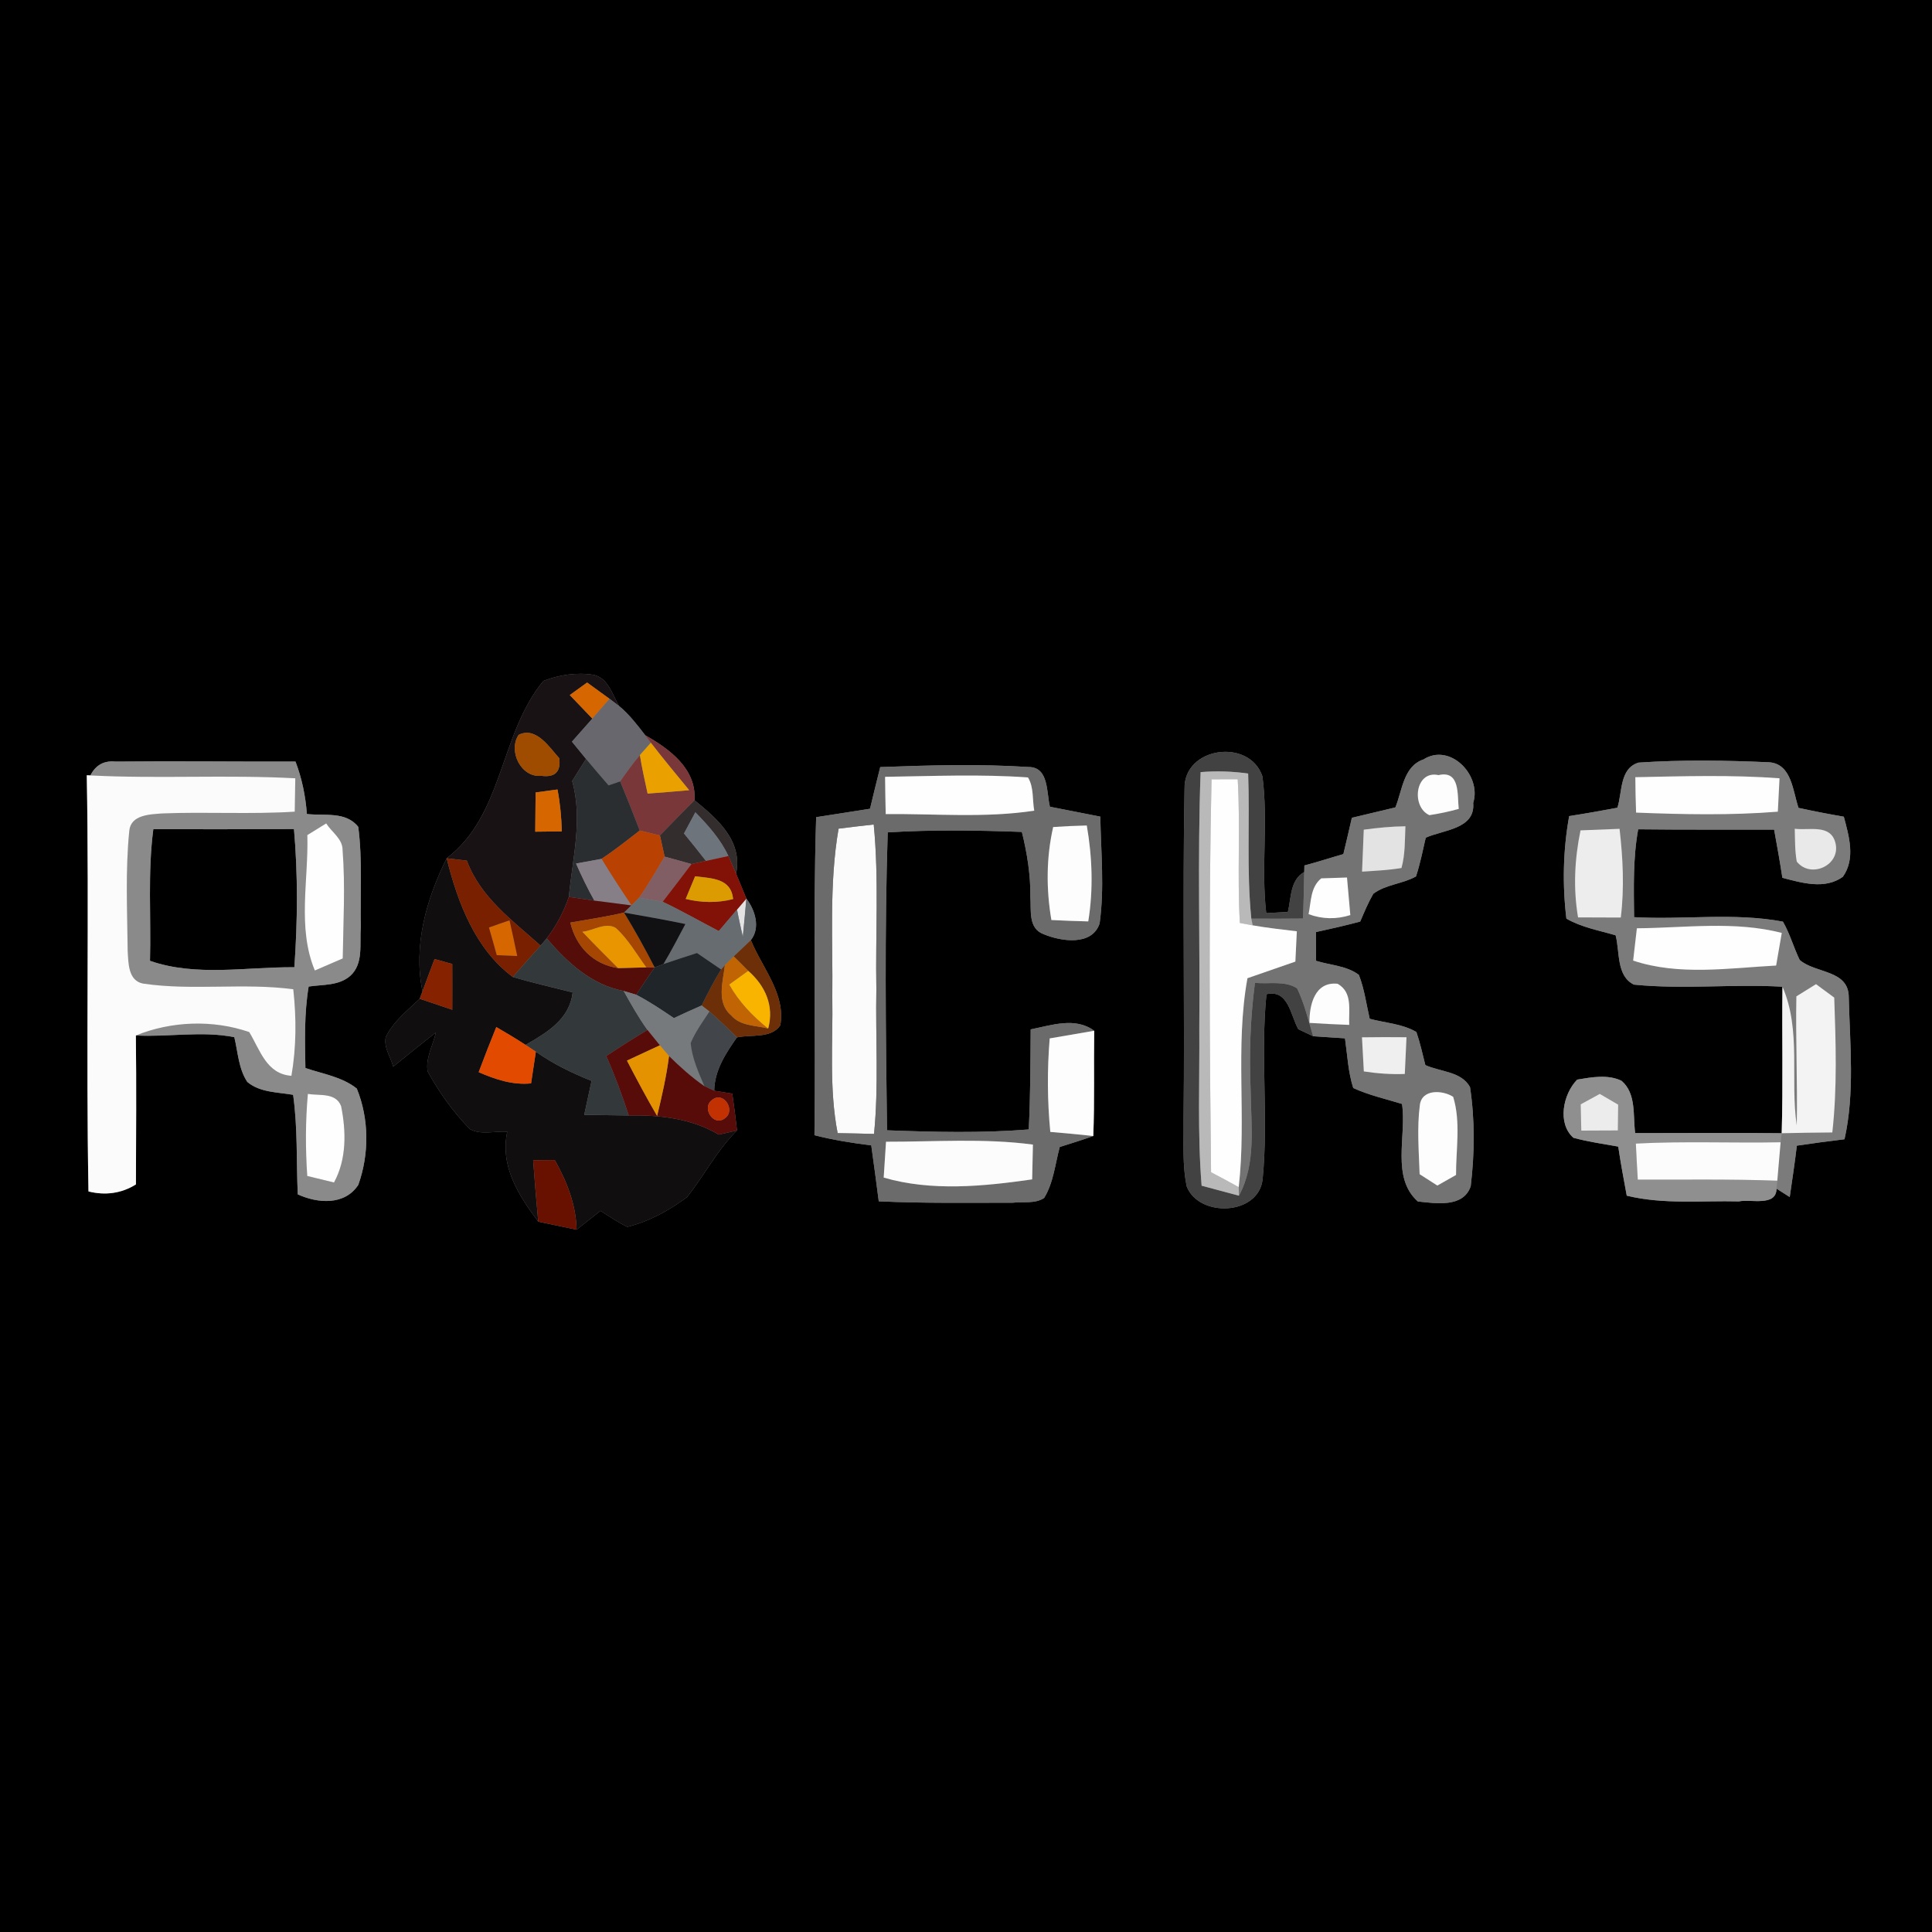 <?xml version="1.0" encoding="UTF-8" ?>
<!DOCTYPE svg PUBLIC "-//W3C//DTD SVG 1.1//EN" "http://www.w3.org/Graphics/SVG/1.1/DTD/svg11.dtd">
<svg width="250pt" height="250pt" viewBox="0 0 250 250" version="1.1" xmlns="http://www.w3.org/2000/svg">
<rect x="0" y="0" width="250" height="250" fill="#808080" stroke="none"/>
<g id="#000000ff">
<path fill="#000000" opacity="1.00" d=" M 0.00 0.00 L 250.00 0.00 L 250.00 250.00 L 0.00 250.00 L 0.00 0.00 M 70.33 88.10 C 64.66 94.88 65.17 105.47 57.80 111.06 C 55.17 116.35 53.45 122.36 54.67 128.28 L 54.31 129.24 C 52.72 130.76 50.90 132.17 49.92 134.19 C 49.62 135.54 50.55 136.76 50.88 138.03 C 52.71 136.53 54.55 135.06 56.40 133.60 C 56.04 135.26 55.04 136.92 55.34 138.65 C 56.82 141.35 58.65 143.90 60.80 146.10 C 62.23 146.91 64.06 146.33 65.64 146.45 C 64.68 150.90 67.11 154.70 69.65 158.08 C 71.30 158.43 72.95 158.78 74.61 159.12 C 75.64 158.30 76.67 157.49 77.71 156.68 C 78.84 157.41 79.96 158.16 81.17 158.76 C 83.98 158.07 86.60 156.62 88.91 154.91 C 91.13 152.09 92.79 148.84 95.37 146.28 C 95.19 144.69 94.99 143.11 94.76 141.52 C 94.17 141.43 93.00 141.23 92.42 141.14 C 92.46 138.51 93.90 136.31 95.36 134.24 C 97.18 133.84 99.79 134.42 100.97 132.68 C 101.70 128.62 98.60 125.21 97.16 121.65 C 98.43 120.05 97.71 117.76 96.58 116.28 C 96.13 115.21 95.70 114.13 95.25 113.06 C 96.13 108.80 92.82 105.94 89.87 103.55 C 90.14 99.48 86.64 96.92 83.49 95.14 C 82.46 93.80 81.42 92.44 80.11 91.36 C 79.23 89.89 78.71 87.71 76.78 87.32 C 74.61 86.97 72.36 87.33 70.33 88.10 M 153.28 102.05 C 153.01 116.35 153.32 130.68 153.15 144.99 C 153.19 147.84 152.97 150.74 153.57 153.55 C 155.18 157.58 162.84 157.29 163.38 152.62 C 164.17 144.66 163.07 136.62 163.88 128.65 C 166.72 128.00 166.98 131.35 168.00 133.18 C 168.48 133.41 169.44 133.86 169.92 134.09 C 171.29 134.18 172.66 134.27 174.04 134.36 C 174.35 136.50 174.44 138.71 175.11 140.79 C 177.13 141.72 179.31 142.20 181.42 142.85 C 182.04 146.95 179.97 152.36 183.47 155.47 C 185.78 155.71 189.35 156.32 190.31 153.50 C 190.82 149.26 190.86 144.89 190.22 140.67 C 189.11 138.63 186.35 138.70 184.44 137.82 C 184.08 136.39 183.76 134.94 183.28 133.54 C 181.45 132.47 179.25 132.37 177.24 131.83 C 176.80 129.93 176.55 127.98 175.84 126.15 C 174.27 124.96 172.13 124.90 170.30 124.33 C 170.29 123.09 170.29 121.85 170.28 120.61 C 172.20 120.19 174.11 119.76 176.01 119.25 C 176.53 118.04 177.04 116.81 177.70 115.66 C 179.31 114.44 181.48 114.39 183.23 113.41 C 183.77 111.77 184.10 110.08 184.49 108.40 C 186.74 107.37 190.93 107.31 190.63 103.90 C 191.76 100.33 187.64 96.07 184.20 98.27 C 181.59 99.15 181.46 102.30 180.56 104.48 C 178.68 104.93 176.80 105.38 174.93 105.82 C 174.56 107.39 174.22 108.96 173.83 110.52 C 172.14 111.00 170.48 111.55 168.79 111.99 L 168.77 112.83 C 166.92 113.88 167.09 116.19 166.65 118.00 C 165.95 118.04 164.55 118.12 163.85 118.16 C 163.16 112.28 164.13 106.33 163.36 100.47 C 161.69 95.46 153.16 96.64 153.28 102.05 M 11.70 100.34 L 11.23 100.32 C 11.55 118.27 11.12 136.22 11.45 154.17 C 13.59 154.71 15.72 154.44 17.59 153.26 C 17.61 146.83 17.66 140.41 17.58 133.99 C 21.82 134.22 26.10 133.37 30.32 134.21 C 30.79 136.15 30.87 138.30 32.00 140.00 C 33.63 141.38 35.93 141.32 37.93 141.67 C 38.53 145.94 38.34 150.26 38.53 154.55 C 41.11 155.73 44.59 156.01 46.36 153.33 C 47.79 149.34 47.77 144.79 46.17 140.86 C 44.27 139.34 41.77 138.97 39.52 138.20 C 39.45 134.68 39.36 131.14 39.94 127.66 C 41.76 127.38 43.84 127.58 45.33 126.27 C 47.08 124.68 46.51 122.13 46.69 120.03 C 46.60 115.69 46.92 111.31 46.36 107.00 C 44.76 104.95 41.98 105.60 39.71 105.33 C 39.54 103.01 39.07 100.73 38.24 98.55 C 30.48 98.57 22.71 98.47 14.94 98.55 C 13.46 98.40 12.38 98.99 11.70 100.34 M 209.29 104.52 C 207.21 104.91 205.13 105.28 203.05 105.60 C 202.26 109.97 202.16 114.46 202.69 118.87 C 204.64 120.00 206.91 120.39 209.06 121.03 C 209.62 123.14 209.13 126.29 211.43 127.41 C 217.81 128.05 224.25 127.31 230.65 127.68 C 230.57 134.00 230.74 140.32 230.55 146.64 C 224.23 146.56 217.91 146.63 211.59 146.62 C 211.29 144.35 211.76 141.49 209.82 139.85 C 208.05 139.00 205.95 139.39 204.09 139.70 C 202.26 141.56 201.48 145.36 203.60 147.23 C 205.50 147.75 207.46 148.02 209.40 148.37 C 209.71 150.49 210.11 152.61 210.50 154.72 C 215.25 155.88 220.17 155.34 225.01 155.46 C 226.53 155.13 229.87 156.18 229.88 153.81 C 230.30 154.08 231.16 154.63 231.59 154.90 C 231.91 152.68 232.25 150.47 232.51 148.25 C 234.56 147.94 236.62 147.67 238.68 147.42 C 240.02 141.41 239.38 135.15 239.23 129.06 C 239.23 125.45 234.93 126.00 232.88 124.22 C 232.09 122.59 231.62 120.83 230.71 119.26 C 224.37 118.06 217.85 119.05 211.45 118.68 C 211.41 114.88 211.30 111.06 211.98 107.31 C 217.84 107.38 223.71 107.34 229.57 107.35 C 229.95 109.42 230.32 111.50 230.64 113.59 C 233.17 114.24 236.12 115.14 238.46 113.46 C 240.13 111.13 239.26 108.19 238.59 105.68 C 236.62 105.34 234.67 104.96 232.73 104.54 C 231.99 102.39 231.86 98.89 228.97 98.64 C 223.33 98.39 217.66 98.30 212.03 98.68 C 209.55 99.43 209.94 102.51 209.29 104.52 M 112.58 104.65 C 110.26 105.01 107.93 105.39 105.61 105.74 C 105.18 119.45 105.57 133.18 105.39 146.90 C 107.80 147.51 110.27 147.91 112.74 148.21 C 113.08 150.62 113.40 153.04 113.71 155.45 C 119.49 155.72 125.28 155.63 131.07 155.63 C 132.39 155.47 133.93 155.80 135.11 155.02 C 136.33 153.03 136.53 150.63 137.13 148.42 C 138.58 147.97 140.03 147.51 141.47 147.00 C 141.65 142.46 141.52 137.92 141.59 133.38 C 139.14 131.56 136.06 132.67 133.37 133.20 C 133.34 137.52 133.34 141.83 133.12 146.15 C 127.02 146.64 120.89 146.49 114.78 146.26 C 114.61 133.41 114.46 120.55 114.87 107.71 C 120.65 107.35 126.45 107.44 132.23 107.65 C 132.91 110.40 133.36 113.20 133.33 116.04 C 133.46 117.76 133.00 120.14 135.06 120.89 C 137.30 121.82 141.30 122.45 142.29 119.50 C 142.93 114.92 142.46 110.28 142.38 105.67 C 140.21 105.25 138.03 104.82 135.86 104.39 C 135.40 102.57 135.75 99.24 133.09 99.25 C 126.71 98.84 120.29 99.02 113.90 99.26 C 113.44 101.05 113.02 102.85 112.58 104.65 Z" />
<path fill="#000000" opacity="1.00" d=" M 19.84 107.30 C 25.90 107.31 31.97 107.31 38.04 107.28 C 38.56 113.23 38.51 119.21 38.09 125.16 C 31.89 125.11 25.38 126.41 19.41 124.33 C 19.56 118.65 19.10 112.95 19.84 107.30 Z" />
</g>
<g id="#191214ff">
<path fill="#191214" opacity="1.00" d=" M 70.33 88.10 C 72.36 87.33 74.61 86.97 76.78 87.32 C 78.71 87.71 79.23 89.89 80.11 91.36 C 79.80 91.13 79.19 90.67 78.88 90.43 C 77.91 89.72 76.95 89.02 75.97 88.32 C 75.41 88.73 74.29 89.54 73.73 89.94 C 74.70 90.96 75.67 91.97 76.65 92.99 C 75.77 93.98 74.89 94.97 74.01 95.97 C 74.62 96.72 75.23 97.47 75.84 98.21 C 75.23 99.16 74.63 100.11 74.04 101.07 C 75.44 106.01 74.07 111.10 73.61 116.06 C 72.95 117.99 71.99 119.81 70.74 121.43 C 70.54 121.66 70.14 122.13 69.95 122.36 C 66.32 119.12 62.17 116.12 60.41 111.37 C 59.76 111.29 58.45 111.14 57.80 111.06 C 65.17 105.47 64.66 94.88 70.33 88.10 M 67.11 95.09 C 65.71 97.19 67.43 100.66 70.04 100.39 C 71.81 100.63 72.59 99.87 72.37 98.12 C 71.08 96.68 69.36 93.97 67.11 95.09 M 69.31 102.54 C 69.29 104.23 69.27 105.93 69.26 107.62 C 70.40 107.61 71.55 107.60 72.70 107.58 C 72.65 105.76 72.48 103.95 72.14 102.16 C 71.43 102.25 70.02 102.44 69.31 102.54 Z" />
</g>
<g id="#d66600ff">
<path fill="#d66600" opacity="1.00" d=" M 73.73 89.94 C 74.29 89.54 75.41 88.73 75.97 88.32 C 76.95 89.02 77.91 89.72 78.88 90.43 C 78.32 91.07 77.20 92.35 76.65 92.99 C 75.67 91.97 74.70 90.96 73.73 89.94 Z" />
<path fill="#d66600" opacity="1.00" d=" M 69.31 102.54 C 70.02 102.44 71.43 102.25 72.14 102.16 C 72.48 103.95 72.65 105.76 72.70 107.58 C 71.55 107.60 70.40 107.61 69.26 107.62 C 69.27 105.93 69.29 104.23 69.31 102.54 Z" />
<path fill="#d66600" opacity="1.00" d=" M 63.27 120.02 C 64.16 119.70 65.04 119.39 65.93 119.09 C 66.28 120.63 66.61 122.17 66.93 123.71 C 66.27 123.68 64.94 123.63 64.28 123.60 C 63.95 122.40 63.62 121.21 63.27 120.02 Z" />
</g>
<g id="#68676dff">
<path fill="#68676d" opacity="1.00" d=" M 78.88 90.43 C 79.19 90.67 79.80 91.13 80.11 91.36 C 81.42 92.44 82.46 93.80 83.49 95.14 C 83.67 95.38 84.04 95.86 84.22 96.11 C 83.86 96.51 83.15 97.31 82.80 97.71 C 81.89 98.80 81.06 99.95 80.25 101.11 C 79.88 101.24 79.13 101.50 78.75 101.63 C 77.77 100.50 76.80 99.36 75.84 98.21 C 75.23 97.47 74.62 96.72 74.01 95.97 C 74.89 94.97 75.77 93.98 76.65 92.99 C 77.20 92.35 78.32 91.07 78.88 90.43 Z" />
</g>
<g id="#9f4c00ff">
<path fill="#9f4c00" opacity="1.00" d=" M 67.11 95.09 C 69.36 93.97 71.08 96.68 72.37 98.12 C 72.59 99.87 71.81 100.63 70.04 100.39 C 67.43 100.66 65.71 97.19 67.11 95.09 Z" />
</g>
<g id="#7a3739ff">
<path fill="#7a3739" opacity="1.00" d=" M 83.49 95.14 C 86.64 96.92 90.14 99.48 89.87 103.55 C 88.36 105.05 86.88 106.59 85.40 108.11 C 84.74 107.95 83.43 107.63 82.78 107.47 C 81.96 105.34 81.12 103.22 80.25 101.11 C 81.06 99.95 81.89 98.80 82.80 97.71 C 83.07 99.38 83.44 101.03 83.80 102.69 C 85.60 102.56 87.39 102.41 89.18 102.25 C 87.51 100.21 85.82 98.19 84.22 96.11 C 84.04 95.86 83.67 95.38 83.49 95.14 Z" />
</g>
<g id="#eaa100ff">
<path fill="#eaa100" opacity="1.00" d=" M 82.80 97.71 C 83.15 97.31 83.86 96.51 84.22 96.11 C 85.82 98.19 87.51 100.21 89.18 102.25 C 87.39 102.41 85.60 102.56 83.80 102.69 C 83.44 101.03 83.07 99.38 82.80 97.71 Z" />
</g>
<g id="#424242ff">
<path fill="#424242" opacity="1.00" d=" M 153.28 102.05 C 153.16 96.64 161.69 95.46 163.36 100.47 C 164.13 106.33 163.16 112.28 163.85 118.16 C 164.55 118.12 165.95 118.04 166.65 118.00 C 167.09 116.19 166.92 113.88 168.77 112.83 C 168.74 114.84 168.67 116.85 168.62 118.86 C 166.39 118.88 164.15 118.89 161.92 118.87 C 161.29 112.63 161.74 106.35 161.51 100.10 C 159.47 99.80 157.41 99.75 155.36 99.91 C 154.95 110.93 155.29 121.97 155.19 133.00 C 155.24 139.81 154.94 146.63 155.49 153.43 C 157.10 153.86 158.71 154.29 160.32 154.72 C 162.60 150.49 161.87 145.59 161.83 140.99 C 161.63 136.38 161.79 131.76 162.39 127.18 C 164.18 127.37 166.26 126.85 167.85 127.90 C 168.79 129.87 169.30 132.00 169.92 134.09 C 169.44 133.86 168.48 133.41 168.00 133.18 C 166.98 131.35 166.72 128.00 163.88 128.65 C 163.07 136.62 164.17 144.66 163.38 152.62 C 162.84 157.29 155.18 157.58 153.57 153.55 C 152.97 150.74 153.19 147.84 153.15 144.99 C 153.32 130.68 153.01 116.35 153.28 102.05 Z" />
</g>
<g id="#737373ff">
<path fill="#737373" opacity="1.00" d=" M 184.20 98.27 C 187.64 96.07 191.76 100.33 190.63 103.90 C 190.93 107.31 186.74 107.37 184.49 108.40 C 184.10 110.08 183.77 111.77 183.23 113.41 C 181.48 114.39 179.31 114.44 177.70 115.66 C 177.04 116.81 176.53 118.04 176.01 119.25 C 174.11 119.76 172.20 120.19 170.28 120.61 C 170.29 121.85 170.29 123.09 170.30 124.33 C 172.13 124.90 174.27 124.96 175.84 126.15 C 176.55 127.98 176.80 129.93 177.24 131.83 C 179.25 132.37 181.45 132.47 183.28 133.54 C 183.76 134.94 184.08 136.39 184.44 137.82 C 186.35 138.70 189.11 138.63 190.22 140.67 C 190.86 144.89 190.82 149.26 190.31 153.50 C 189.35 156.32 185.78 155.71 183.47 155.47 C 179.97 152.36 182.04 146.95 181.42 142.85 C 179.31 142.20 177.13 141.72 175.11 140.79 C 174.44 138.71 174.35 136.50 174.04 134.36 C 172.66 134.27 171.29 134.18 169.92 134.09 C 169.30 132.00 168.79 129.87 167.85 127.90 C 166.26 126.85 164.18 127.37 162.39 127.18 C 161.79 131.76 161.63 136.38 161.83 140.99 C 161.87 145.59 162.60 150.49 160.32 154.72 L 160.29 153.62 C 161.32 144.63 159.80 135.51 161.42 126.58 C 163.49 125.87 165.55 125.14 167.62 124.43 C 167.69 123.12 167.75 121.82 167.81 120.51 C 165.90 120.28 163.99 120.07 162.10 119.74 L 161.92 118.87 C 164.15 118.89 166.39 118.88 168.62 118.86 C 168.67 116.85 168.74 114.84 168.77 112.83 L 168.79 111.99 C 170.48 111.55 172.14 111.00 173.83 110.52 C 174.22 108.96 174.56 107.39 174.93 105.82 C 176.80 105.38 178.68 104.93 180.56 104.48 C 181.46 102.30 181.59 99.15 184.20 98.27 M 184.96 105.48 C 186.24 105.29 187.51 105.02 188.76 104.67 C 188.56 102.87 188.97 99.64 186.14 100.30 C 183.11 99.63 182.57 104.40 184.96 105.48 M 176.47 107.36 C 176.40 109.17 176.32 110.98 176.25 112.79 C 177.95 112.68 179.66 112.60 181.35 112.32 C 181.84 110.56 181.78 108.72 181.86 106.92 C 180.05 106.94 178.25 107.12 176.47 107.36 M 169.33 118.29 C 171.10 118.95 172.93 118.98 174.73 118.41 C 174.59 116.79 174.44 115.17 174.30 113.55 C 173.47 113.58 171.80 113.64 170.97 113.66 C 169.56 114.80 169.66 116.69 169.33 118.29 M 169.45 132.36 C 171.16 132.47 172.87 132.56 174.59 132.62 C 174.49 130.73 175.08 128.44 173.09 127.30 C 170.12 126.98 169.41 130.06 169.45 132.36 M 176.24 134.23 C 176.32 135.69 176.40 137.17 176.48 138.64 C 178.23 138.91 180.01 139.04 181.78 138.97 C 181.85 137.38 181.92 135.80 182.00 134.22 C 180.08 134.20 178.16 134.20 176.24 134.23 M 183.73 142.98 C 183.34 145.96 183.60 148.96 183.70 151.94 C 184.27 152.31 185.42 153.04 185.99 153.41 C 186.60 153.07 187.81 152.38 188.41 152.04 C 188.40 148.69 189.04 145.19 188.04 141.93 C 186.71 141.06 184.00 140.88 183.73 142.98 Z" />
</g>
<g id="#2b2e31ff">
<path fill="#2b2e31" opacity="1.00" d=" M 75.84 98.21 C 76.80 99.36 77.77 100.50 78.75 101.63 C 79.13 101.50 79.88 101.24 80.25 101.11 C 81.12 103.22 81.96 105.34 82.78 107.47 C 81.15 108.73 79.55 110.01 77.83 111.14 C 77.01 111.29 75.36 111.59 74.54 111.74 C 75.26 113.37 76.03 114.98 76.91 116.54 C 75.80 116.38 74.70 116.22 73.61 116.06 C 74.07 111.10 75.44 106.01 74.04 101.07 C 74.63 100.11 75.23 99.16 75.84 98.21 Z" />
</g>
<g id="#8a8a8aff">
<path fill="#8a8a8a" opacity="1.00" d=" M 11.70 100.34 C 12.38 98.99 13.46 98.40 14.94 98.55 C 22.71 98.47 30.48 98.57 38.24 98.55 C 39.07 100.73 39.54 103.01 39.71 105.33 C 41.98 105.60 44.76 104.95 46.36 107.00 C 46.92 111.31 46.60 115.69 46.69 120.03 C 46.51 122.13 47.08 124.68 45.33 126.27 C 43.84 127.58 41.76 127.38 39.94 127.66 C 39.36 131.14 39.45 134.68 39.52 138.20 C 41.77 138.97 44.27 139.34 46.17 140.86 C 47.77 144.79 47.79 149.34 46.36 153.33 C 44.59 156.01 41.11 155.73 38.53 154.55 C 38.34 150.26 38.53 145.94 37.93 141.67 C 35.93 141.32 33.63 141.38 32.00 140.00 C 30.87 138.30 30.79 136.15 30.32 134.21 C 26.10 133.37 21.82 134.22 17.58 133.99 C 22.18 132.12 27.57 131.93 32.25 133.55 C 33.67 135.90 34.48 138.98 37.71 139.21 C 38.35 135.51 38.36 131.74 37.95 128.01 C 31.50 127.15 24.96 128.22 18.54 127.28 C 16.55 126.92 16.62 124.57 16.52 123.01 C 16.47 117.85 16.21 112.65 16.73 107.51 C 16.92 105.43 19.39 105.38 20.97 105.26 C 26.69 105.03 32.42 105.39 38.14 105.03 C 38.17 103.59 38.19 102.15 38.21 100.71 C 29.38 100.23 20.53 100.79 11.70 100.34 M 19.84 107.30 C 19.10 112.95 19.56 118.65 19.41 124.33 C 25.38 126.41 31.89 125.11 38.09 125.16 C 38.51 119.21 38.56 113.23 38.04 107.28 C 31.97 107.31 25.90 107.31 19.84 107.30 M 39.77 108.06 C 39.94 113.87 38.44 120.07 40.74 125.58 C 41.94 125.06 43.15 124.54 44.35 124.02 C 44.42 119.34 44.69 114.65 44.33 109.98 C 44.33 108.53 42.92 107.68 42.21 106.55 C 41.60 106.93 40.38 107.68 39.77 108.06 M 39.84 141.55 C 39.52 145.08 39.52 148.63 39.76 152.17 C 40.91 152.45 42.06 152.73 43.22 153.01 C 44.86 150.00 44.80 146.42 44.14 143.14 C 43.46 141.34 41.33 141.81 39.84 141.55 Z" />
</g>
<g id="#7b7b7bff">
<path fill="#7b7b7b" opacity="1.00" d=" M 209.29 104.52 C 209.94 102.51 209.55 99.43 212.03 98.68 C 217.66 98.30 223.33 98.39 228.97 98.64 C 231.86 98.89 231.99 102.39 232.73 104.54 C 234.67 104.96 236.62 105.34 238.59 105.68 C 239.26 108.19 240.13 111.13 238.46 113.46 C 236.12 115.14 233.17 114.24 230.64 113.59 C 230.32 111.50 229.95 109.42 229.57 107.35 C 223.71 107.34 217.84 107.38 211.98 107.31 C 211.30 111.06 211.41 114.88 211.45 118.68 C 217.85 119.05 224.37 118.06 230.71 119.26 C 231.62 120.83 232.09 122.59 232.88 124.22 C 234.93 126.00 239.23 125.45 239.23 129.06 C 239.38 135.15 240.02 141.41 238.68 147.42 C 236.62 147.67 234.56 147.94 232.51 148.25 C 232.25 150.47 231.91 152.68 231.59 154.90 C 231.16 154.63 230.30 154.08 229.88 153.81 L 229.98 152.78 C 230.14 151.13 230.25 149.47 230.41 147.81 L 230.55 146.64 C 232.73 146.59 234.91 146.55 237.10 146.54 C 237.75 140.74 237.55 134.90 237.35 129.09 C 236.76 128.65 235.58 127.79 234.99 127.35 C 234.36 127.75 233.09 128.54 232.45 128.93 C 232.34 134.49 232.61 140.06 232.50 145.63 C 231.62 139.69 233.11 133.33 230.65 127.68 C 224.25 127.31 217.81 128.05 211.43 127.41 C 209.13 126.29 209.62 123.14 209.06 121.03 C 206.91 120.39 204.64 120.00 202.69 118.87 C 202.16 114.46 202.26 109.97 203.05 105.60 C 205.13 105.28 207.21 104.91 209.29 104.52 M 211.61 100.57 C 211.62 102.09 211.65 103.62 211.71 105.15 C 217.82 105.39 223.95 105.52 230.05 105.03 C 230.13 103.59 230.20 102.15 230.27 100.71 C 224.06 100.25 217.83 100.44 211.61 100.57 M 204.52 107.45 C 203.75 111.16 203.56 114.96 204.20 118.71 C 206.04 118.72 207.88 118.72 209.73 118.73 C 210.20 114.91 210.01 111.06 209.57 107.25 C 207.88 107.32 206.20 107.38 204.52 107.45 M 232.24 107.24 C 232.28 108.66 232.25 110.09 232.50 111.49 C 234.34 113.78 238.28 111.92 237.49 109.02 C 236.84 106.59 234.08 107.49 232.24 107.24 M 211.81 120.12 C 211.65 121.52 211.49 122.91 211.33 124.30 C 217.24 126.28 223.71 125.27 229.83 124.94 C 230.07 123.53 230.32 122.12 230.56 120.72 C 224.44 119.14 218.05 120.07 211.81 120.12 Z" />
</g>
<g id="#fbfbfbff">
<path fill="#fbfbfb" opacity="1.00" d=" M 11.23 100.32 L 11.70 100.34 C 20.53 100.79 29.38 100.23 38.21 100.71 C 38.19 102.15 38.17 103.59 38.14 105.03 C 32.42 105.39 26.69 105.03 20.97 105.26 C 19.39 105.38 16.92 105.43 16.73 107.51 C 16.21 112.65 16.47 117.85 16.52 123.01 C 16.62 124.57 16.55 126.92 18.54 127.28 C 24.96 128.22 31.50 127.15 37.95 128.01 C 38.36 131.74 38.35 135.51 37.71 139.21 C 34.48 138.98 33.67 135.90 32.25 133.55 C 27.57 131.93 22.18 132.12 17.58 133.99 C 17.66 140.41 17.61 146.83 17.59 153.26 C 15.72 154.44 13.59 154.71 11.45 154.17 C 11.12 136.22 11.55 118.27 11.23 100.32 Z" />
<path fill="#fbfbfb" opacity="1.00" d=" M 108.51 107.23 C 110.02 107.04 111.54 106.85 113.06 106.69 C 113.75 113.77 113.27 120.90 113.40 128.00 C 113.28 134.24 113.72 140.51 113.10 146.73 C 111.53 146.69 109.96 146.65 108.39 146.63 C 107.26 140.81 107.80 134.88 107.70 129.00 C 107.79 121.74 107.27 114.43 108.51 107.23 Z" />
</g>
<g id="#6b6b6bff">
<path fill="#6b6b6b" opacity="1.00" d=" M 112.58 104.65 C 113.02 102.85 113.44 101.05 113.90 99.26 C 120.29 99.02 126.71 98.84 133.09 99.25 C 135.75 99.24 135.40 102.57 135.86 104.39 C 138.03 104.82 140.21 105.25 142.38 105.67 C 142.46 110.28 142.93 114.92 142.29 119.50 C 141.30 122.45 137.30 121.82 135.06 120.89 C 133.00 120.14 133.46 117.76 133.33 116.04 C 133.36 113.20 132.91 110.40 132.23 107.65 C 126.45 107.44 120.65 107.35 114.87 107.71 C 114.46 120.55 114.61 133.41 114.78 146.26 C 120.89 146.49 127.02 146.64 133.12 146.15 C 133.34 141.83 133.34 137.52 133.37 133.20 C 136.06 132.67 139.14 131.56 141.59 133.38 C 139.67 133.72 137.75 134.05 135.83 134.37 C 135.50 138.40 135.52 142.45 135.91 146.47 C 137.76 146.63 139.62 146.79 141.47 147.00 C 140.03 147.51 138.58 147.97 137.13 148.42 C 136.53 150.63 136.33 153.03 135.11 155.02 C 133.93 155.80 132.39 155.47 131.07 155.63 C 125.28 155.63 119.49 155.72 113.71 155.45 C 113.40 153.04 113.08 150.62 112.74 148.21 C 110.27 147.91 107.80 147.51 105.39 146.90 C 105.57 133.18 105.18 119.45 105.61 105.74 C 107.93 105.39 110.26 105.01 112.58 104.65 M 114.53 100.52 C 114.55 102.13 114.57 103.73 114.61 105.34 C 121.01 105.28 127.47 105.87 133.83 104.90 C 133.57 103.47 133.80 101.88 133.02 100.60 C 126.87 100.16 120.69 100.43 114.53 100.52 M 108.51 107.23 C 107.27 114.43 107.79 121.74 107.70 129.00 C 107.80 134.88 107.26 140.81 108.39 146.63 C 109.96 146.65 111.53 146.69 113.10 146.73 C 113.72 140.51 113.28 134.24 113.40 128.00 C 113.27 120.90 113.75 113.77 113.06 106.69 C 111.54 106.85 110.02 107.04 108.51 107.23 M 136.28 107.02 C 135.38 110.97 135.37 115.07 136.05 119.05 C 137.64 119.13 139.23 119.19 140.82 119.23 C 141.49 115.11 141.34 110.92 140.63 106.82 C 139.18 106.85 137.72 106.92 136.28 107.02 M 114.65 147.74 C 114.55 149.28 114.45 150.83 114.35 152.38 C 120.53 154.18 127.26 153.52 133.56 152.61 C 133.59 151.11 133.62 149.61 133.66 148.11 C 127.36 147.27 120.98 147.75 114.65 147.74 Z" />
</g>
<g id="#b9b9b9ff">
<path fill="#b9b9b9" opacity="1.00" d=" M 155.36 99.91 C 157.41 99.75 159.47 99.80 161.51 100.10 C 161.74 106.35 161.29 112.63 161.92 118.87 L 162.10 119.74 C 161.69 119.66 160.86 119.51 160.44 119.43 C 160.08 113.24 160.52 107.03 160.16 100.83 C 159.31 100.83 157.62 100.84 156.77 100.84 C 156.41 117.78 156.51 134.74 156.71 151.69 C 157.91 152.31 159.10 152.96 160.29 153.62 L 160.32 154.72 C 158.71 154.29 157.10 153.86 155.49 153.43 C 154.94 146.63 155.24 139.81 155.19 133.00 C 155.29 121.97 154.95 110.93 155.36 99.91 Z" />
</g>
<g id="#fdfdfdff">
<path fill="#fdfdfd" opacity="1.00" d=" M 184.96 105.48 C 182.57 104.40 183.11 99.63 186.14 100.30 C 188.97 99.64 188.56 102.87 188.76 104.67 C 187.51 105.02 186.24 105.29 184.96 105.48 Z" />
<path fill="#fdfdfd" opacity="1.00" d=" M 136.28 107.02 C 137.72 106.92 139.18 106.85 140.63 106.82 C 141.34 110.92 141.49 115.11 140.82 119.23 C 139.23 119.19 137.64 119.13 136.05 119.05 C 135.37 115.07 135.38 110.97 136.28 107.02 Z" />
<path fill="#fdfdfd" opacity="1.00" d=" M 169.45 132.36 C 169.41 130.06 170.12 126.98 173.09 127.30 C 175.08 128.44 174.49 130.73 174.59 132.62 C 172.87 132.56 171.16 132.47 169.45 132.36 Z" />
<path fill="#fdfdfd" opacity="1.00" d=" M 135.83 134.37 C 137.75 134.05 139.67 133.72 141.59 133.38 C 141.52 137.92 141.65 142.46 141.47 147.00 C 139.62 146.79 137.76 146.63 135.91 146.47 C 135.52 142.45 135.50 138.40 135.83 134.37 Z" />
<path fill="#fdfdfd" opacity="1.00" d=" M 183.73 142.98 C 184.00 140.88 186.71 141.06 188.04 141.93 C 189.04 145.19 188.40 148.69 188.41 152.04 C 187.81 152.38 186.60 153.07 185.99 153.41 C 185.42 153.04 184.27 152.31 183.70 151.94 C 183.60 148.96 183.34 145.96 183.73 142.98 Z" />
</g>
<g id="#fefefeff">
<path fill="#fefefe" opacity="1.00" d=" M 114.53 100.52 C 120.69 100.43 126.87 100.16 133.02 100.60 C 133.80 101.88 133.57 103.47 133.83 104.90 C 127.47 105.87 121.01 105.28 114.61 105.34 C 114.57 103.73 114.55 102.13 114.53 100.52 Z" />
<path fill="#fefefe" opacity="1.00" d=" M 156.77 100.84 C 157.62 100.84 159.31 100.83 160.16 100.83 C 160.52 107.03 160.08 113.24 160.44 119.43 C 160.86 119.51 161.69 119.66 162.10 119.74 C 163.99 120.07 165.90 120.28 167.81 120.51 C 167.75 121.82 167.69 123.12 167.62 124.43 C 165.55 125.14 163.49 125.87 161.42 126.58 C 159.80 135.51 161.32 144.63 160.29 153.62 C 159.10 152.96 157.91 152.31 156.71 151.69 C 156.51 134.74 156.41 117.78 156.77 100.84 Z" />
<path fill="#fefefe" opacity="1.00" d=" M 211.61 100.57 C 217.83 100.44 224.06 100.25 230.27 100.71 C 230.20 102.15 230.13 103.59 230.05 105.03 C 223.95 105.52 217.82 105.39 211.71 105.15 C 211.65 103.62 211.62 102.09 211.61 100.57 Z" />
<path fill="#fefefe" opacity="1.00" d=" M 39.77 108.06 C 40.38 107.68 41.60 106.93 42.21 106.55 C 42.92 107.68 44.33 108.53 44.33 109.98 C 44.69 114.65 44.42 119.34 44.35 124.02 C 43.15 124.54 41.94 125.06 40.74 125.58 C 38.44 120.07 39.94 113.87 39.77 108.06 Z" />
<path fill="#fefefe" opacity="1.00" d=" M 169.33 118.29 C 169.66 116.69 169.56 114.80 170.97 113.66 C 171.80 113.64 173.47 113.58 174.30 113.55 C 174.44 115.17 174.59 116.79 174.73 118.41 C 172.93 118.98 171.10 118.95 169.33 118.29 Z" />
<path fill="#fefefe" opacity="1.00" d=" M 211.81 120.12 C 218.05 120.07 224.44 119.14 230.56 120.72 C 230.32 122.12 230.07 123.53 229.83 124.94 C 223.71 125.27 217.24 126.28 211.33 124.30 C 211.49 122.91 211.65 121.52 211.81 120.12 Z" />
<path fill="#fefefe" opacity="1.00" d=" M 39.84 141.55 C 41.33 141.81 43.46 141.34 44.14 143.14 C 44.80 146.42 44.86 150.00 43.22 153.01 C 42.06 152.73 40.91 152.45 39.76 152.17 C 39.52 148.63 39.52 145.08 39.84 141.55 Z" />
</g>
<g id="#332d2eff">
<path fill="#332d2e" opacity="1.00" d=" M 85.40 108.11 C 86.88 106.59 88.36 105.05 89.87 103.55 C 92.82 105.94 96.13 108.80 95.25 113.06 C 95.00 112.49 94.50 111.34 94.25 110.77 C 93.25 108.59 91.63 106.81 89.98 105.11 C 89.61 105.80 88.88 107.16 88.51 107.85 C 89.47 109.02 90.42 110.20 91.35 111.40 C 90.88 111.50 89.95 111.71 89.48 111.81 C 88.32 111.48 87.17 111.16 86.00 110.85 C 85.85 110.17 85.55 108.80 85.40 108.11 Z" />
</g>
<g id="#6e747cff">
<path fill="#6e747c" opacity="1.00" d=" M 88.51 107.85 C 88.88 107.16 89.61 105.80 89.98 105.11 C 91.63 106.81 93.25 108.59 94.25 110.77 C 93.52 110.92 92.07 111.24 91.35 111.40 C 90.42 110.20 89.47 109.02 88.51 107.85 Z" />
</g>
<g id="#e3e3e3ff">
<path fill="#e3e3e3" opacity="1.00" d=" M 176.47 107.36 C 178.25 107.12 180.05 106.94 181.86 106.92 C 181.78 108.72 181.84 110.56 181.35 112.32 C 179.66 112.60 177.95 112.68 176.25 112.79 C 176.32 110.98 176.40 109.17 176.47 107.36 Z" />
<path fill="#e3e3e3" opacity="1.00" d=" M 95.37 117.70 C 95.67 117.35 96.28 116.64 96.58 116.28 C 96.44 117.93 96.28 119.58 96.12 121.23 C 95.86 120.05 95.59 118.88 95.37 117.70 Z" />
</g>
<g id="#edededff">
<path fill="#ededed" opacity="1.00" d=" M 204.52 107.45 C 206.20 107.38 207.88 107.32 209.57 107.25 C 210.01 111.06 210.20 114.91 209.73 118.73 C 207.88 118.72 206.04 118.72 204.20 118.71 C 203.56 114.96 203.75 111.16 204.52 107.45 Z" />
</g>
<g id="#e9e9e9ff">
<path fill="#e9e9e9" opacity="1.00" d=" M 232.24 107.24 C 234.08 107.49 236.84 106.59 237.49 109.02 C 238.28 111.92 234.34 113.78 232.50 111.49 C 232.25 110.09 232.28 108.66 232.24 107.24 Z" />
</g>
<g id="#b94203ff">
<path fill="#b94203" opacity="1.00" d=" M 77.83 111.14 C 79.55 110.01 81.15 108.73 82.78 107.47 C 83.43 107.63 84.74 107.95 85.40 108.11 C 85.55 108.80 85.85 110.17 86.00 110.85 C 84.94 112.65 83.90 114.46 82.70 116.17 C 82.45 116.42 81.95 116.91 81.71 117.16 C 80.37 115.18 79.07 113.18 77.83 111.14 Z" />
</g>
<g id="#110e0fff">
<path fill="#110e0f" opacity="1.00" d=" M 54.67 128.28 C 53.45 122.36 55.17 116.35 57.80 111.06 C 59.20 116.73 61.50 122.84 66.36 126.42 C 68.91 127.18 71.52 127.76 74.10 128.42 C 73.72 131.89 70.75 133.64 68.01 135.21 C 66.77 134.40 65.50 133.64 64.22 132.90 C 63.44 134.83 62.67 136.78 61.94 138.74 C 64.08 139.67 66.34 140.43 68.72 140.19 C 68.92 138.82 69.13 137.45 69.34 136.09 C 71.57 137.66 74.02 138.86 76.55 139.86 C 76.23 141.33 75.91 142.79 75.60 144.26 C 77.52 144.29 79.44 144.31 81.36 144.34 C 85.38 144.27 89.48 144.72 93.01 146.82 C 93.60 146.69 94.78 146.42 95.37 146.28 C 92.79 148.84 91.13 152.09 88.91 154.91 C 86.60 156.62 83.98 158.07 81.17 158.76 C 79.96 158.16 78.84 157.41 77.71 156.68 C 76.67 157.49 75.64 158.30 74.61 159.12 C 74.55 155.90 73.35 152.89 71.79 150.11 C 71.09 150.12 69.69 150.12 68.99 150.13 C 69.18 152.78 69.40 155.43 69.65 158.08 C 67.11 154.70 64.68 150.90 65.64 146.45 C 64.06 146.33 62.23 146.91 60.80 146.10 C 58.65 143.90 56.82 141.35 55.34 138.65 C 55.04 136.92 56.04 135.26 56.40 133.60 C 54.55 135.06 52.71 136.53 50.88 138.03 C 50.55 136.76 49.62 135.54 49.92 134.19 C 50.90 132.17 52.72 130.76 54.31 129.24 C 55.71 129.72 57.12 130.19 58.52 130.66 C 58.53 128.69 58.53 126.72 58.52 124.74 C 57.94 124.58 56.80 124.26 56.23 124.10 C 55.71 125.49 55.18 126.88 54.67 128.28 Z" />
</g>
<g id="#782000ff">
<path fill="#782000" opacity="1.00" d=" M 57.80 111.06 C 58.45 111.14 59.76 111.29 60.41 111.37 C 62.17 116.12 66.32 119.12 69.95 122.36 C 68.75 123.71 67.54 125.05 66.36 126.42 C 61.50 122.84 59.20 116.73 57.80 111.06 M 63.27 120.02 C 63.62 121.21 63.95 122.40 64.28 123.60 C 64.94 123.63 66.27 123.68 66.93 123.71 C 66.61 122.17 66.28 120.63 65.93 119.09 C 65.04 119.39 64.16 119.70 63.27 120.02 Z" />
</g>
<g id="#877f87ff">
<path fill="#877f87" opacity="1.00" d=" M 74.54 111.74 C 75.36 111.59 77.01 111.29 77.83 111.14 C 79.07 113.18 80.37 115.18 81.71 117.16 C 80.11 116.94 78.50 116.74 76.91 116.54 C 76.03 114.98 75.26 113.37 74.54 111.74 Z" />
</g>
<g id="#805e63ff">
<path fill="#805e63" opacity="1.00" d=" M 86.00 110.85 C 87.17 111.16 88.32 111.48 89.48 111.81 C 88.25 113.45 87.00 115.07 85.75 116.69 C 84.99 116.56 83.46 116.30 82.70 116.17 C 83.90 114.46 84.94 112.65 86.00 110.85 Z" />
</g>
<g id="#821107ff">
<path fill="#821107" opacity="1.00" d=" M 89.48 111.81 C 89.95 111.71 90.88 111.50 91.35 111.40 C 92.07 111.24 93.52 110.92 94.25 110.77 C 94.50 111.34 95.00 112.49 95.25 113.06 C 95.70 114.13 96.13 115.21 96.58 116.28 C 96.28 116.64 95.67 117.35 95.37 117.70 C 94.58 118.62 93.79 119.55 93.01 120.48 C 90.59 119.22 88.22 117.86 85.75 116.69 C 87.00 115.07 88.25 113.45 89.48 111.81 M 89.95 113.39 C 89.64 114.13 89.04 115.59 88.73 116.32 C 90.75 116.82 92.83 116.86 94.86 116.34 C 94.61 113.61 92.04 113.67 89.95 113.39 Z" />
</g>
<g id="#dc9b01ff">
<path fill="#dc9b01" opacity="1.00" d=" M 89.95 113.39 C 92.04 113.67 94.61 113.61 94.86 116.34 C 92.83 116.86 90.75 116.82 88.73 116.32 C 89.04 115.59 89.64 114.13 89.95 113.39 Z" />
</g>
<g id="#540d09ff">
<path fill="#540d09" opacity="1.00" d=" M 73.61 116.06 C 74.70 116.22 75.80 116.38 76.91 116.54 C 78.50 116.74 80.11 116.94 81.71 117.16 C 81.47 117.39 80.99 117.86 80.75 118.09 C 78.46 118.63 76.12 118.97 73.80 119.38 C 74.54 122.49 76.75 124.79 79.98 125.27 C 80.90 125.24 82.72 125.20 83.63 125.18 L 84.71 125.18 C 83.91 126.35 83.11 127.53 82.33 128.72 C 81.92 128.59 81.11 128.35 80.70 128.23 C 76.54 127.45 73.39 124.53 70.74 121.43 C 71.99 119.81 72.95 117.99 73.61 116.06 Z" />
</g>
<g id="#676c71ff">
<path fill="#676c71" opacity="1.00" d=" M 81.71 117.16 C 81.95 116.91 82.45 116.42 82.70 116.17 C 83.46 116.30 84.99 116.56 85.75 116.69 C 88.22 117.86 90.59 119.22 93.01 120.48 C 93.79 119.55 94.58 118.62 95.37 117.70 C 95.59 118.88 95.86 120.05 96.12 121.23 C 96.28 119.58 96.44 117.93 96.58 116.28 C 97.71 117.76 98.43 120.05 97.16 121.65 C 96.43 122.37 95.68 123.05 94.94 123.76 C 94.66 124.05 94.09 124.62 93.80 124.91 L 93.31 125.45 C 92.27 124.73 91.23 124.02 90.19 123.32 C 88.74 123.79 87.29 124.25 85.85 124.75 C 86.86 123.06 87.76 121.31 88.69 119.57 C 86.05 119.02 83.40 118.55 80.75 118.09 C 80.99 117.86 81.47 117.39 81.71 117.16 Z" />
</g>
<g id="#a54602ff">
<path fill="#a54602" opacity="1.00" d=" M 73.80 119.38 C 76.12 118.97 78.46 118.63 80.75 118.09 C 82.16 120.40 83.48 122.77 84.71 125.18 L 83.63 125.18 C 82.35 123.44 81.28 121.51 79.66 120.06 C 78.31 119.30 76.76 120.44 75.36 120.57 C 76.87 122.16 78.42 123.72 79.98 125.27 C 76.75 124.79 74.54 122.49 73.80 119.38 Z" />
</g>
<g id="#111114ff">
<path fill="#111114" opacity="1.00" d=" M 80.75 118.09 C 83.40 118.55 86.05 119.02 88.69 119.57 C 87.76 121.31 86.86 123.06 85.85 124.75 C 85.56 124.85 85.00 125.07 84.71 125.18 C 83.48 122.77 82.16 120.40 80.75 118.09 Z" />
</g>
<g id="#e99500ff">
<path fill="#e99500" opacity="1.00" d=" M 75.36 120.57 C 76.76 120.44 78.31 119.30 79.66 120.06 C 81.28 121.51 82.35 123.44 83.63 125.18 C 82.72 125.20 80.90 125.24 79.98 125.27 C 78.42 123.72 76.87 122.16 75.36 120.57 Z" />
</g>
<g id="#33383bff">
<path fill="#33383b" opacity="1.00" d=" M 69.95 122.36 C 70.14 122.13 70.54 121.66 70.74 121.43 C 73.39 124.53 76.54 127.45 80.70 128.23 C 81.66 129.94 82.62 131.67 83.78 133.27 C 81.98 134.36 80.20 135.49 78.45 136.65 C 79.56 139.16 80.51 141.73 81.36 144.34 C 79.44 144.31 77.52 144.29 75.60 144.26 C 75.91 142.79 76.23 141.33 76.55 139.86 C 74.02 138.86 71.57 137.66 69.34 136.09 C 69.01 135.87 68.34 135.43 68.01 135.21 C 70.75 133.64 73.72 131.89 74.10 128.42 C 71.52 127.76 68.91 127.18 66.36 126.42 C 67.54 125.05 68.75 123.71 69.95 122.36 Z" />
</g>
<g id="#6d2f08ff">
<path fill="#6d2f08" opacity="1.00" d=" M 94.94 123.76 C 95.68 123.05 96.43 122.37 97.16 121.65 C 98.60 125.21 101.70 128.62 100.97 132.68 C 99.79 134.42 97.18 133.84 95.36 134.24 C 94.19 133.10 93.03 131.96 91.80 130.89 C 91.55 130.70 91.04 130.30 90.79 130.11 C 91.58 128.53 92.37 126.95 93.31 125.45 L 93.80 124.91 C 93.55 127.05 92.67 129.76 94.62 131.39 C 95.80 132.79 97.78 132.67 99.40 133.09 C 100.20 130.17 99.02 127.55 96.82 125.63 C 96.20 125.00 95.57 124.37 94.94 123.76 Z" />
</g>
<g id="#1f2529ff">
<path fill="#1f2529" opacity="1.00" d=" M 85.85 124.75 C 87.29 124.25 88.74 123.79 90.19 123.32 C 91.23 124.02 92.27 124.73 93.31 125.45 C 92.37 126.95 91.58 128.53 90.79 130.11 C 89.58 130.63 88.39 131.19 87.20 131.74 C 85.62 130.67 84.03 129.60 82.33 128.72 C 83.11 127.53 83.91 126.35 84.71 125.18 C 85.00 125.07 85.56 124.85 85.85 124.75 Z" />
</g>
<g id="#862200ff">
<path fill="#862200" opacity="1.00" d=" M 56.23 124.10 C 56.80 124.26 57.94 124.58 58.52 124.74 C 58.53 126.72 58.53 128.69 58.52 130.66 C 57.12 130.19 55.71 129.72 54.31 129.24 L 54.67 128.28 C 55.18 126.88 55.71 125.49 56.23 124.10 Z" />
</g>
<g id="#c16403ff">
<path fill="#c16403" opacity="1.00" d=" M 94.94 123.76 C 95.57 124.37 96.20 125.00 96.82 125.63 C 96.20 126.08 94.98 126.96 94.37 127.40 C 95.62 129.64 97.40 131.49 99.40 133.09 C 97.78 132.67 95.80 132.79 94.62 131.39 C 92.67 129.76 93.55 127.05 93.80 124.91 C 94.09 124.62 94.66 124.05 94.94 123.76 Z" />
</g>
<g id="#f9b400ff">
<path fill="#f9b400" opacity="1.00" d=" M 94.37 127.40 C 94.98 126.96 96.20 126.08 96.82 125.63 C 99.02 127.55 100.20 130.17 99.40 133.09 C 97.40 131.49 95.62 129.64 94.37 127.40 Z" />
</g>
<g id="#777a7dff">
<path fill="#777a7d" opacity="1.00" d=" M 80.70 128.23 C 81.11 128.35 81.92 128.59 82.33 128.72 C 84.03 129.60 85.62 130.67 87.20 131.74 C 88.39 131.19 89.58 130.63 90.79 130.11 C 91.04 130.30 91.55 130.70 91.80 130.89 C 90.94 132.22 89.98 133.50 89.37 134.98 C 89.56 136.94 90.38 138.76 91.15 140.55 C 89.50 139.41 88.00 138.06 86.57 136.65 C 86.28 136.30 85.68 135.61 85.39 135.26 C 84.99 134.76 84.18 133.76 83.78 133.27 C 82.62 131.67 81.66 129.94 80.70 128.23 Z" />
</g>
<g id="#f3f3f3ff">
<path fill="#f3f3f3" opacity="1.00" d=" M 230.65 127.68 C 233.11 133.33 231.62 139.69 232.50 145.63 C 232.61 140.06 232.34 134.49 232.45 128.93 C 233.09 128.54 234.36 127.75 234.99 127.35 C 235.58 127.79 236.76 128.65 237.35 129.09 C 237.55 134.90 237.75 140.74 237.10 146.54 C 234.91 146.55 232.73 146.59 230.55 146.64 C 230.74 140.32 230.57 134.00 230.65 127.68 Z" />
</g>
<g id="#424549ff">
<path fill="#424549" opacity="1.00" d=" M 91.80 130.89 C 93.03 131.96 94.19 133.10 95.36 134.24 C 93.90 136.31 92.46 138.51 92.42 141.14 C 92.10 140.99 91.47 140.70 91.15 140.55 C 90.38 138.76 89.56 136.94 89.37 134.98 C 89.98 133.50 90.94 132.22 91.80 130.89 Z" />
</g>
<g id="#e24a00ff">
<path fill="#e24a00" opacity="1.00" d=" M 64.22 132.90 C 65.50 133.64 66.77 134.40 68.01 135.21 C 68.34 135.43 69.01 135.87 69.34 136.09 C 69.13 137.45 68.92 138.82 68.72 140.19 C 66.34 140.43 64.08 139.67 61.94 138.74 C 62.67 136.78 63.44 134.83 64.22 132.90 Z" />
</g>
<g id="#580c09ff">
<path fill="#580c09" opacity="1.00" d=" M 78.45 136.65 C 80.20 135.49 81.98 134.36 83.78 133.27 C 84.18 133.76 84.99 134.76 85.39 135.26 C 83.97 135.92 82.55 136.58 81.13 137.24 C 82.38 139.65 83.66 142.05 85.03 144.40 C 85.65 141.84 86.24 139.27 86.57 136.65 C 88.00 138.06 89.50 139.41 91.15 140.55 C 91.47 140.70 92.10 140.99 92.42 141.14 C 93.00 141.23 94.17 141.43 94.76 141.52 C 94.99 143.11 95.19 144.69 95.37 146.28 C 94.78 146.42 93.60 146.69 93.01 146.82 C 89.48 144.72 85.38 144.27 81.36 144.34 C 80.51 141.73 79.56 139.16 78.45 136.65 M 92.17 142.31 C 90.71 143.31 92.34 145.87 93.80 144.70 C 95.25 143.70 93.63 141.14 92.17 142.31 Z" />
</g>
<g id="#efefefff">
<path fill="#efefef" opacity="1.00" d=" M 176.24 134.23 C 178.16 134.20 180.08 134.20 182.00 134.22 C 181.92 135.80 181.85 137.38 181.78 138.97 C 180.01 139.04 178.23 138.91 176.48 138.64 C 176.40 137.17 176.32 135.69 176.24 134.23 Z" />
</g>
<g id="#e59200ff">
<path fill="#e59200" opacity="1.00" d=" M 81.13 137.24 C 82.55 136.58 83.97 135.92 85.39 135.26 C 85.68 135.61 86.28 136.30 86.57 136.65 C 86.24 139.27 85.65 141.84 85.03 144.40 C 83.66 142.05 82.38 139.65 81.13 137.24 Z" />
</g>
<g id="#8f8f8fff">
<path fill="#8f8f8f" opacity="1.00" d=" M 204.09 139.70 C 205.95 139.39 208.05 139.00 209.82 139.85 C 211.76 141.49 211.29 144.35 211.59 146.62 C 217.91 146.63 224.23 146.56 230.55 146.64 L 230.41 147.81 C 224.16 147.93 217.92 147.65 211.68 147.98 C 211.75 149.53 211.84 151.09 211.93 152.64 C 217.94 152.66 223.97 152.56 229.98 152.78 L 229.88 153.81 C 229.87 156.18 226.53 155.13 225.01 155.46 C 220.17 155.34 215.25 155.88 210.50 154.72 C 210.11 152.61 209.71 150.49 209.40 148.37 C 207.46 148.02 205.50 147.75 203.60 147.23 C 201.48 145.36 202.26 141.56 204.09 139.70 M 204.54 142.90 C 204.56 143.75 204.60 145.45 204.62 146.30 C 206.19 146.30 207.77 146.29 209.35 146.28 C 209.36 145.44 209.38 143.78 209.39 142.94 C 208.79 142.59 207.61 141.90 207.01 141.55 C 206.39 141.89 205.16 142.57 204.54 142.90 Z" />
</g>
<g id="#c13101ff">
<path fill="#c13101" opacity="1.00" d=" M 92.17 142.31 C 93.63 141.14 95.25 143.70 93.80 144.70 C 92.34 145.87 90.71 143.31 92.17 142.31 Z" />
</g>
<g id="#ecececff">
<path fill="#ececec" opacity="1.00" d=" M 204.54 142.90 C 205.16 142.57 206.39 141.89 207.01 141.55 C 207.61 141.90 208.79 142.59 209.39 142.94 C 209.38 143.78 209.36 145.44 209.35 146.28 C 207.77 146.29 206.19 146.30 204.62 146.30 C 204.60 145.45 204.56 143.75 204.54 142.90 Z" />
</g>
<g id="#fcfcfcff">
<path fill="#fcfcfc" opacity="1.00" d=" M 114.65 147.74 C 120.98 147.75 127.36 147.27 133.66 148.11 C 133.62 149.61 133.59 151.11 133.56 152.61 C 127.26 153.52 120.53 154.18 114.35 152.38 C 114.45 150.83 114.55 149.28 114.65 147.74 Z" />
<path fill="#fcfcfc" opacity="1.00" d=" M 211.68 147.98 C 217.92 147.65 224.16 147.93 230.41 147.81 C 230.25 149.47 230.14 151.13 229.98 152.78 C 223.97 152.56 217.94 152.66 211.93 152.64 C 211.84 151.09 211.75 149.53 211.68 147.98 Z" />
</g>
<g id="#691100ff">
<path fill="#691100" opacity="1.00" d=" M 68.99 150.13 C 69.69 150.12 71.09 150.12 71.79 150.11 C 73.35 152.89 74.55 155.90 74.61 159.12 C 72.95 158.78 71.30 158.43 69.65 158.08 C 69.40 155.43 69.18 152.78 68.99 150.13 Z" />
</g>
</svg>
